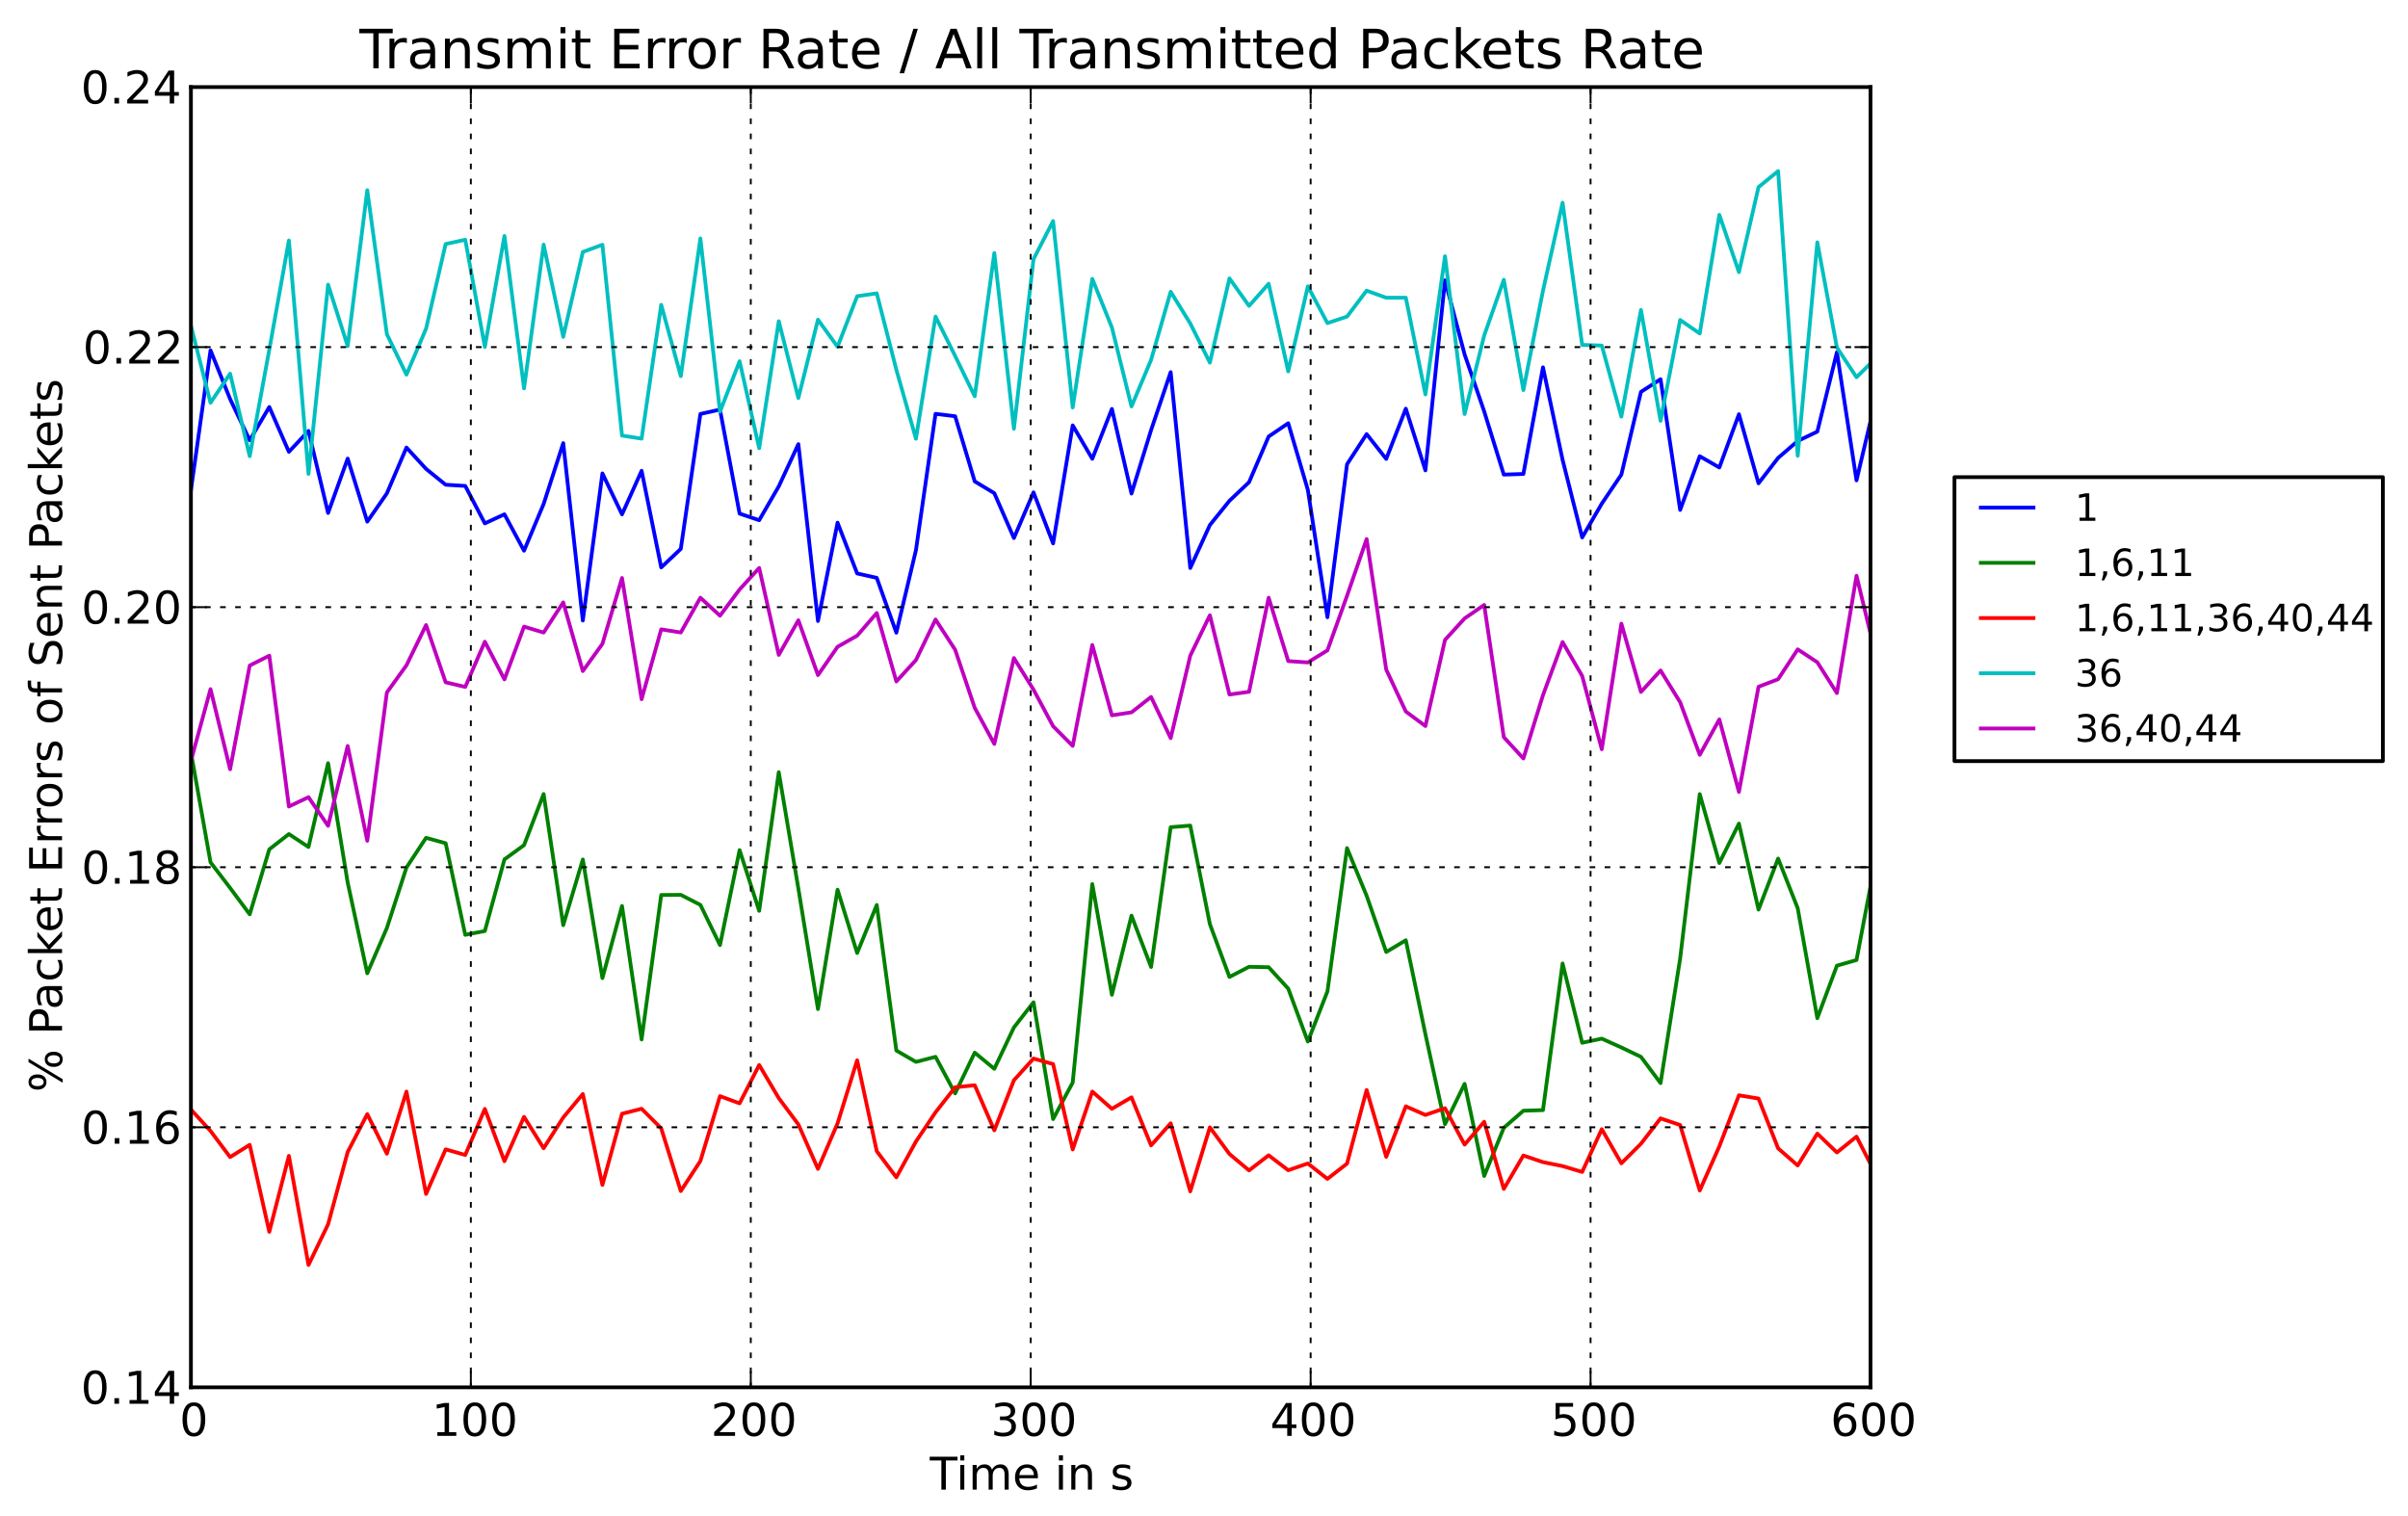 <?xml version="1.0" encoding="utf-8" standalone="no"?>
<!DOCTYPE svg PUBLIC "-//W3C//DTD SVG 1.1//EN"
  "http://www.w3.org/Graphics/SVG/1.1/DTD/svg11.dtd">
<!-- Created with matplotlib (http://matplotlib.sourceforge.net/) -->
<svg height="403pt" version="1.1" viewBox="0 0 640 403" width="640pt" xmlns="http://www.w3.org/2000/svg" xmlns:xlink="http://www.w3.org/1999/xlink">
 <defs>
  <style type="text/css">
*{stroke-linecap:square;stroke-linejoin:round;}
  </style>
 </defs>
 <g id="figure_1">
  <g id="patch_1">
   <path d="
M0 403.307
L640.519 403.307
L640.519 0
L0 0
z
" style="fill:#ffffff;"/>
  </g>
  <g id="axes_1">
   <g id="patch_2">
    <path d="
M50.743 368.742
L497.143 368.742
L497.143 23.142
L50.743 23.142
z
" style="fill:#ffffff;"/>
   </g>
   <g id="line2d_1">
    <path clip-path="url(#p02c720a66c)" d="
M50.743 130.301
L55.951 93.117
L61.159 106.065
L66.367 117.017
L71.575 108.173
L76.783 120.095
L81.991 114.538
L87.199 136.349
L92.407 121.889
L97.615 138.652
L102.823 131.136
L108.031 118.949
L113.239 124.625
L118.447 128.841
L123.655 129.16
L128.863 139.112
L134.071 136.699
L139.279 146.373
L144.487 133.953
L149.695 117.783
L154.903 164.943
L160.111 125.833
L165.319 136.719
L170.527 125.134
L175.735 150.815
L180.943 145.891
L186.151 110.027
L191.359 108.87
L196.567 136.511
L201.775 138.268
L206.983 129.267
L212.191 118.053
L217.399 165.056
L222.607 138.922
L227.815 152.418
L233.023 153.589
L238.231 168.161
L243.439 146.243
L248.647 109.997
L253.855 110.632
L259.063 127.948
L264.271 131.086
L269.479 143.01
L274.687 130.87
L279.895 144.439
L285.103 113.063
L290.311 121.945
L295.519 108.689
L300.727 131.184
L305.935 114.327
L311.143 98.911
L316.351 150.975
L321.559 139.558
L326.767 133.103
L331.975 128.165
L337.183 116.025
L342.391 112.492
L347.599 130.208
L352.807 164.062
L358.015 123.402
L363.223 115.379
L368.431 121.979
L373.639 108.622
L378.847 125.027
L384.055 74.495
L389.263 94.197
L394.471 109.365
L399.679 126.144
L404.887 125.978
L410.095 97.636
L415.303 122.217
L420.511 142.853
L425.719 133.869
L430.927 126.149
L436.135 104.161
L441.343 100.8
L446.551 135.536
L451.759 121.261
L456.967 124.26
L462.175 110.101
L467.383 128.464
L472.591 121.712
L477.799 117.216
L483.007 114.72
L488.215 93.637
L493.423 127.676
L498.631 105.66
L503.839 126.707" style="fill:none;stroke:#0000ff;"/>
   </g>
   <g id="line2d_2">
    <path clip-path="url(#p02c720a66c)" d="
M50.743 199.932
L55.951 229.201
L61.159 236.006
L66.367 243.02
L71.575 225.75
L76.783 221.693
L81.991 225.125
L87.199 202.848
L92.407 234.579
L97.615 258.693
L102.823 246.665
L108.031 230.579
L113.239 222.689
L118.447 224.123
L123.655 248.473
L128.863 247.453
L134.071 228.42
L139.279 224.637
L144.487 211.044
L149.695 245.908
L154.903 228.441
L160.111 259.981
L165.319 240.806
L170.527 276.294
L175.735 237.886
L180.943 237.845
L186.151 240.514
L191.359 251.194
L196.567 225.956
L201.775 242.1
L206.983 205.24
L212.191 236.178
L217.399 268.21
L222.607 236.471
L227.815 253.302
L233.023 240.538
L238.231 279.228
L243.439 282.244
L248.647 280.895
L253.855 290.622
L259.063 279.788
L264.271 284.084
L269.479 273.089
L274.687 266.402
L279.895 297.444
L285.103 287.739
L290.311 234.986
L295.519 264.408
L300.727 243.369
L305.935 257.023
L311.143 219.866
L316.351 219.437
L321.559 245.613
L326.767 259.669
L331.975 256.972
L337.183 257.08
L342.391 262.778
L347.599 276.831
L352.807 263.507
L358.015 225.417
L363.223 238.081
L368.431 253.033
L373.639 249.914
L378.847 274.884
L384.055 298.797
L389.263 288.076
L394.471 312.565
L399.679 299.772
L404.887 295.222
L410.095 295.062
L415.303 256.089
L420.511 277.167
L425.719 276.064
L430.927 278.411
L436.135 280.901
L441.343 287.881
L446.551 254.763
L451.759 211.069
L456.967 229.385
L462.175 218.907
L467.383 241.767
L472.591 228.204
L477.799 241.402
L483.007 270.625
L488.215 256.67
L493.423 255.174
L498.631 227.7
L503.839 244.307" style="fill:none;stroke:#008000;"/>
   </g>
   <g id="line2d_3">
    <path clip-path="url(#p02c720a66c)" d="
M50.743 294.888
L55.951 300.599
L61.159 307.55
L66.367 304.291
L71.575 327.412
L76.783 307.229
L81.991 336.215
L87.199 325.415
L92.407 306.201
L97.615 296.128
L102.823 306.646
L108.031 290.133
L113.239 317.352
L118.447 305.491
L123.655 306.982
L128.863 294.74
L134.071 308.635
L139.279 296.858
L144.487 305.196
L149.695 297.022
L154.903 290.783
L160.111 314.942
L165.319 296.026
L170.527 294.699
L175.735 299.905
L180.943 316.579
L186.151 308.583
L191.359 291.346
L196.567 293.263
L201.775 283.068
L206.983 291.88
L212.191 298.866
L217.399 310.683
L222.607 298.587
L227.815 281.807
L233.023 305.969
L238.231 312.927
L243.439 303.413
L248.647 295.647
L253.855 288.996
L259.063 288.449
L264.271 300.441
L269.479 287.126
L274.687 281.359
L279.895 282.823
L285.103 305.515
L290.311 290.132
L295.519 294.708
L300.727 291.669
L305.935 304.441
L311.143 298.564
L316.351 316.659
L321.559 299.638
L326.767 306.726
L331.975 311.089
L337.183 307.072
L342.391 311.046
L347.599 309.24
L352.807 313.335
L358.015 309.283
L363.223 289.713
L368.431 307.478
L373.639 294.057
L378.847 296.347
L384.055 294.56
L389.263 304.234
L394.471 298.158
L399.679 316.013
L404.887 307.121
L410.095 308.889
L415.303 309.941
L420.511 311.495
L425.719 300.131
L430.927 309.208
L436.135 304.003
L441.343 297.26
L446.551 299.02
L451.759 316.426
L456.967 304.694
L462.175 291.122
L467.383 291.985
L472.591 305.223
L477.799 309.777
L483.007 301.312
L488.215 306.32
L493.423 302.107
L498.631 312.269
L503.839 305.828" style="fill:none;stroke:#ff0000;"/>
   </g>
   <g id="line2d_4">
    <path clip-path="url(#p02c720a66c)" d="
M50.743 86.588
L55.951 107.046
L61.159 99.315
L66.367 121.256
L71.575 92.93
L76.783 63.911
L81.991 125.96
L87.199 75.655
L92.407 91.989
L97.615 50.551
L102.823 88.816
L108.031 99.579
L113.239 87.356
L118.447 64.856
L123.655 63.727
L128.863 92.216
L134.071 62.719
L139.279 103.219
L144.487 65.014
L149.695 89.536
L154.903 66.975
L160.111 65.048
L165.319 115.775
L170.527 116.591
L175.735 81.017
L180.943 99.97
L186.151 63.375
L191.359 109.434
L196.567 96.012
L201.775 119.134
L206.983 85.381
L212.191 105.789
L217.399 84.967
L222.607 92.169
L227.815 78.73
L233.023 77.971
L238.231 98.263
L243.439 116.616
L248.647 84.146
L253.855 94.611
L259.063 105.325
L264.271 67.245
L269.479 113.954
L274.687 68.891
L279.895 58.756
L285.103 108.307
L290.311 74.126
L295.519 87.037
L300.727 108.032
L305.935 95.657
L311.143 77.542
L316.351 85.978
L321.559 96.393
L326.767 73.991
L331.975 81.308
L337.183 75.419
L342.391 98.717
L347.599 76.109
L352.807 85.88
L358.015 84.148
L363.223 77.25
L368.431 79.135
L373.639 79.119
L378.847 104.831
L384.055 68.111
L389.263 110.054
L394.471 89.174
L399.679 74.358
L404.887 103.686
L410.095 77.249
L415.303 53.871
L420.511 91.67
L425.719 91.853
L430.927 110.744
L436.135 82.378
L441.343 111.85
L446.551 85.044
L451.759 88.639
L456.967 57.102
L462.175 72.334
L467.383 49.73
L472.591 45.477
L477.799 121.151
L483.007 64.406
L488.215 92.365
L493.423 100.272
L498.631 95.13
L503.839 92.612" style="fill:none;stroke:#00bfbf;"/>
   </g>
   <g id="line2d_5">
    <path clip-path="url(#p02c720a66c)" d="
M50.743 202.262
L55.951 183.17
L61.159 204.462
L66.367 176.897
L71.575 174.277
L76.783 214.368
L81.991 211.886
L87.199 219.503
L92.407 198.279
L97.615 223.477
L102.823 184.063
L108.031 176.831
L113.239 166.135
L118.447 181.35
L123.655 182.579
L128.863 170.561
L134.071 180.579
L139.279 166.554
L144.487 168.129
L149.695 160.116
L154.903 178.369
L160.111 171.13
L165.319 153.623
L170.527 185.845
L175.735 167.28
L180.943 168.11
L186.151 158.87
L191.359 163.649
L196.567 156.68
L201.775 150.961
L206.983 174.068
L212.191 164.867
L217.399 179.442
L222.607 171.919
L227.815 168.96
L233.023 162.933
L238.231 181.127
L243.439 175.439
L248.647 164.663
L253.855 172.688
L259.063 188.14
L264.271 197.731
L269.479 174.9
L274.687 183.296
L279.895 193.029
L285.103 198.251
L290.311 171.438
L295.519 190.129
L300.727 189.337
L305.935 185.246
L311.143 196.194
L316.351 174.271
L321.559 163.53
L326.767 184.596
L331.975 183.876
L337.183 158.866
L342.391 175.717
L347.599 176.071
L352.807 172.864
L358.015 158.359
L363.223 143.278
L368.431 177.971
L373.639 189.115
L378.847 192.981
L384.055 170.081
L389.263 164.374
L394.471 160.789
L399.679 195.932
L404.887 201.6
L410.095 184.773
L415.303 170.652
L420.511 179.668
L425.719 199.147
L430.927 165.759
L436.135 183.918
L441.343 178.208
L446.551 186.648
L451.759 200.629
L456.967 191.213
L462.175 210.489
L467.383 182.536
L472.591 180.535
L477.799 172.594
L483.007 176.025
L488.215 184.211
L493.423 153.016
L498.631 174.565
L503.839 178.229" style="fill:none;stroke:#bf00bf;"/>
   </g>
   <g id="matplotlib.axis_1">
    <g id="xtick_1">
     <g id="line2d_6">
      <path clip-path="url(#p02c720a66c)" d="
M50.743 368.742
L50.743 23.142" style="fill:none;stroke:#000000;stroke-dasharray:1,3;stroke-dashoffset:0.0;stroke-linecap:butt;stroke-width:0.5;"/>
     </g>
     <g id="line2d_7">
      <defs>
       <path d="
M0 0
L0 -4" id="m0012dd4eef" style="stroke:#000000;stroke-linecap:butt;stroke-width:0.5;"/>
      </defs>
      <g>
       <use style="stroke:#000000;stroke-linecap:butt;stroke-width:0.5;" x="50.743" xlink:href="#m0012dd4eef" y="368.742"/>
      </g>
     </g>
     <g id="line2d_8">
      <defs>
       <path d="
M0 0
L0 4" id="m476344969c" style="stroke:#000000;stroke-linecap:butt;stroke-width:0.5;"/>
      </defs>
      <g>
       <use style="stroke:#000000;stroke-linecap:butt;stroke-width:0.5;" x="50.743" xlink:href="#m476344969c" y="23.142"/>
      </g>
     </g>
     <g id="text_1">
      <!-- 0 -->
      <defs>
       <path d="
M31.781 66.406
Q24.172 66.406 20.328 58.906
Q16.5 51.422 16.5 36.375
Q16.5 21.391 20.328 13.891
Q24.172 6.391 31.781 6.391
Q39.453 6.391 43.281 13.891
Q47.125 21.391 47.125 36.375
Q47.125 51.422 43.281 58.906
Q39.453 66.406 31.781 66.406
M31.781 74.219
Q44.047 74.219 50.516 64.516
Q56.984 54.828 56.984 36.375
Q56.984 17.969 50.516 8.266
Q44.047 -1.422 31.781 -1.422
Q19.531 -1.422 13.062 8.266
Q6.594 17.969 6.594 36.375
Q6.594 54.828 13.062 64.516
Q19.531 74.219 31.781 74.219" id="DejaVuSans-30"/>
      </defs>
      <g transform="translate(47.72 381.648)scale(0.12 -0.12)">
       <use xlink:href="#DejaVuSans-30"/>
      </g>
     </g>
    </g>
    <g id="xtick_2">
     <g id="line2d_9">
      <path clip-path="url(#p02c720a66c)" d="
M125.143 368.742
L125.143 23.142" style="fill:none;stroke:#000000;stroke-dasharray:1,3;stroke-dashoffset:0.0;stroke-linecap:butt;stroke-width:0.5;"/>
     </g>
     <g id="line2d_10">
      <g>
       <use style="stroke:#000000;stroke-linecap:butt;stroke-width:0.5;" x="125.143" xlink:href="#m0012dd4eef" y="368.742"/>
      </g>
     </g>
     <g id="line2d_11">
      <g>
       <use style="stroke:#000000;stroke-linecap:butt;stroke-width:0.5;" x="125.143" xlink:href="#m476344969c" y="23.142"/>
      </g>
     </g>
     <g id="text_2">
      <!-- 100 -->
      <defs>
       <path d="
M12.406 8.297
L28.516 8.297
L28.516 63.922
L10.984 60.406
L10.984 69.391
L28.422 72.906
L38.281 72.906
L38.281 8.297
L54.391 8.297
L54.391 0
L12.406 0
z
" id="DejaVuSans-31"/>
      </defs>
      <g transform="translate(114.748 381.648)scale(0.12 -0.12)">
       <use xlink:href="#DejaVuSans-31"/>
       <use x="63.623" xlink:href="#DejaVuSans-30"/>
       <use x="127.246" xlink:href="#DejaVuSans-30"/>
      </g>
     </g>
    </g>
    <g id="xtick_3">
     <g id="line2d_12">
      <path clip-path="url(#p02c720a66c)" d="
M199.543 368.742
L199.543 23.142" style="fill:none;stroke:#000000;stroke-dasharray:1,3;stroke-dashoffset:0.0;stroke-linecap:butt;stroke-width:0.5;"/>
     </g>
     <g id="line2d_13">
      <g>
       <use style="stroke:#000000;stroke-linecap:butt;stroke-width:0.5;" x="199.543" xlink:href="#m0012dd4eef" y="368.742"/>
      </g>
     </g>
     <g id="line2d_14">
      <g>
       <use style="stroke:#000000;stroke-linecap:butt;stroke-width:0.5;" x="199.543" xlink:href="#m476344969c" y="23.142"/>
      </g>
     </g>
     <g id="text_3">
      <!-- 200 -->
      <defs>
       <path d="
M19.188 8.297
L53.609 8.297
L53.609 0
L7.328 0
L7.328 8.297
Q12.938 14.109 22.625 23.891
Q32.328 33.688 34.812 36.531
Q39.547 41.844 41.422 45.531
Q43.312 49.219 43.312 52.781
Q43.312 58.594 39.234 62.25
Q35.156 65.922 28.609 65.922
Q23.969 65.922 18.812 64.312
Q13.672 62.703 7.812 59.422
L7.812 69.391
Q13.766 71.781 18.938 73
Q24.125 74.219 28.422 74.219
Q39.75 74.219 46.484 68.547
Q53.219 62.891 53.219 53.422
Q53.219 48.922 51.531 44.891
Q49.859 40.875 45.406 35.406
Q44.188 33.984 37.641 27.219
Q31.109 20.453 19.188 8.297" id="DejaVuSans-32"/>
      </defs>
      <g transform="translate(188.929 381.648)scale(0.12 -0.12)">
       <use xlink:href="#DejaVuSans-32"/>
       <use x="63.623" xlink:href="#DejaVuSans-30"/>
       <use x="127.246" xlink:href="#DejaVuSans-30"/>
      </g>
     </g>
    </g>
    <g id="xtick_4">
     <g id="line2d_15">
      <path clip-path="url(#p02c720a66c)" d="
M273.943 368.742
L273.943 23.142" style="fill:none;stroke:#000000;stroke-dasharray:1,3;stroke-dashoffset:0.0;stroke-linecap:butt;stroke-width:0.5;"/>
     </g>
     <g id="line2d_16">
      <g>
       <use style="stroke:#000000;stroke-linecap:butt;stroke-width:0.5;" x="273.943" xlink:href="#m0012dd4eef" y="368.742"/>
      </g>
     </g>
     <g id="line2d_17">
      <g>
       <use style="stroke:#000000;stroke-linecap:butt;stroke-width:0.5;" x="273.943" xlink:href="#m476344969c" y="23.142"/>
      </g>
     </g>
     <g id="text_4">
      <!-- 300 -->
      <defs>
       <path d="
M40.578 39.312
Q47.656 37.797 51.625 33
Q55.609 28.219 55.609 21.188
Q55.609 10.406 48.188 4.484
Q40.766 -1.422 27.094 -1.422
Q22.516 -1.422 17.656 -0.516
Q12.797 0.391 7.625 2.203
L7.625 11.719
Q11.719 9.328 16.594 8.109
Q21.484 6.891 26.812 6.891
Q36.078 6.891 40.938 10.547
Q45.797 14.203 45.797 21.188
Q45.797 27.641 41.281 31.266
Q36.766 34.906 28.719 34.906
L20.219 34.906
L20.219 43.016
L29.109 43.016
Q36.375 43.016 40.234 45.922
Q44.094 48.828 44.094 54.297
Q44.094 59.906 40.109 62.906
Q36.141 65.922 28.719 65.922
Q24.656 65.922 20.016 65.031
Q15.375 64.156 9.812 62.312
L9.812 71.094
Q15.438 72.656 20.344 73.438
Q25.25 74.219 29.594 74.219
Q40.828 74.219 47.359 69.109
Q53.906 64.016 53.906 55.328
Q53.906 49.266 50.438 45.094
Q46.969 40.922 40.578 39.312" id="DejaVuSans-33"/>
      </defs>
      <g transform="translate(263.347 381.648)scale(0.12 -0.12)">
       <use xlink:href="#DejaVuSans-33"/>
       <use x="63.623" xlink:href="#DejaVuSans-30"/>
       <use x="127.246" xlink:href="#DejaVuSans-30"/>
      </g>
     </g>
    </g>
    <g id="xtick_5">
     <g id="line2d_18">
      <path clip-path="url(#p02c720a66c)" d="
M348.343 368.742
L348.343 23.142" style="fill:none;stroke:#000000;stroke-dasharray:1,3;stroke-dashoffset:0.0;stroke-linecap:butt;stroke-width:0.5;"/>
     </g>
     <g id="line2d_19">
      <g>
       <use style="stroke:#000000;stroke-linecap:butt;stroke-width:0.5;" x="348.343" xlink:href="#m0012dd4eef" y="368.742"/>
      </g>
     </g>
     <g id="line2d_20">
      <g>
       <use style="stroke:#000000;stroke-linecap:butt;stroke-width:0.5;" x="348.343" xlink:href="#m476344969c" y="23.142"/>
      </g>
     </g>
     <g id="text_5">
      <!-- 400 -->
      <defs>
       <path d="
M37.797 64.312
L12.891 25.391
L37.797 25.391
z

M35.203 72.906
L47.609 72.906
L47.609 25.391
L58.016 25.391
L58.016 17.188
L47.609 17.188
L47.609 0
L37.797 0
L37.797 17.188
L4.891 17.188
L4.891 26.703
z
" id="DejaVuSans-34"/>
      </defs>
      <g transform="translate(337.582 381.648)scale(0.12 -0.12)">
       <use xlink:href="#DejaVuSans-34"/>
       <use x="63.623" xlink:href="#DejaVuSans-30"/>
       <use x="127.246" xlink:href="#DejaVuSans-30"/>
      </g>
     </g>
    </g>
    <g id="xtick_6">
     <g id="line2d_21">
      <path clip-path="url(#p02c720a66c)" d="
M422.743 368.742
L422.743 23.142" style="fill:none;stroke:#000000;stroke-dasharray:1,3;stroke-dashoffset:0.0;stroke-linecap:butt;stroke-width:0.5;"/>
     </g>
     <g id="line2d_22">
      <g>
       <use style="stroke:#000000;stroke-linecap:butt;stroke-width:0.5;" x="422.743" xlink:href="#m0012dd4eef" y="368.742"/>
      </g>
     </g>
     <g id="line2d_23">
      <g>
       <use style="stroke:#000000;stroke-linecap:butt;stroke-width:0.5;" x="422.743" xlink:href="#m476344969c" y="23.142"/>
      </g>
     </g>
     <g id="text_6">
      <!-- 500 -->
      <defs>
       <path d="
M10.797 72.906
L49.516 72.906
L49.516 64.594
L19.828 64.594
L19.828 46.734
Q21.969 47.469 24.109 47.828
Q26.266 48.188 28.422 48.188
Q40.625 48.188 47.75 41.5
Q54.891 34.812 54.891 23.391
Q54.891 11.625 47.562 5.094
Q40.234 -1.422 26.906 -1.422
Q22.312 -1.422 17.547 -0.641
Q12.797 0.141 7.719 1.703
L7.719 11.625
Q12.109 9.234 16.797 8.062
Q21.484 6.891 26.703 6.891
Q35.156 6.891 40.078 11.328
Q45.016 15.766 45.016 23.391
Q45.016 31 40.078 35.438
Q35.156 39.891 26.703 39.891
Q22.75 39.891 18.812 39.016
Q14.891 38.141 10.797 36.281
z
" id="DejaVuSans-35"/>
      </defs>
      <g transform="translate(412.152 381.648)scale(0.12 -0.12)">
       <use xlink:href="#DejaVuSans-35"/>
       <use x="63.623" xlink:href="#DejaVuSans-30"/>
       <use x="127.246" xlink:href="#DejaVuSans-30"/>
      </g>
     </g>
    </g>
    <g id="xtick_7">
     <g id="line2d_24">
      <path clip-path="url(#p02c720a66c)" d="
M497.143 368.742
L497.143 23.142" style="fill:none;stroke:#000000;stroke-dasharray:1,3;stroke-dashoffset:0.0;stroke-linecap:butt;stroke-width:0.5;"/>
     </g>
     <g id="line2d_25">
      <g>
       <use style="stroke:#000000;stroke-linecap:butt;stroke-width:0.5;" x="497.143" xlink:href="#m0012dd4eef" y="368.742"/>
      </g>
     </g>
     <g id="line2d_26">
      <g>
       <use style="stroke:#000000;stroke-linecap:butt;stroke-width:0.5;" x="497.143" xlink:href="#m476344969c" y="23.142"/>
      </g>
     </g>
     <g id="text_7">
      <!-- 600 -->
      <defs>
       <path d="
M33.016 40.375
Q26.375 40.375 22.484 35.828
Q18.609 31.297 18.609 23.391
Q18.609 15.531 22.484 10.953
Q26.375 6.391 33.016 6.391
Q39.656 6.391 43.531 10.953
Q47.406 15.531 47.406 23.391
Q47.406 31.297 43.531 35.828
Q39.656 40.375 33.016 40.375
M52.594 71.297
L52.594 62.312
Q48.875 64.062 45.094 64.984
Q41.312 65.922 37.594 65.922
Q27.828 65.922 22.672 59.328
Q17.531 52.734 16.797 39.406
Q19.672 43.656 24.016 45.922
Q28.375 48.188 33.594 48.188
Q44.578 48.188 50.953 41.516
Q57.328 34.859 57.328 23.391
Q57.328 12.156 50.688 5.359
Q44.047 -1.422 33.016 -1.422
Q20.359 -1.422 13.672 8.266
Q6.984 17.969 6.984 36.375
Q6.984 53.656 15.188 63.938
Q23.391 74.219 37.203 74.219
Q40.922 74.219 44.703 73.484
Q48.484 72.75 52.594 71.297" id="DejaVuSans-36"/>
      </defs>
      <g transform="translate(486.508 381.648)scale(0.12 -0.12)">
       <use xlink:href="#DejaVuSans-36"/>
       <use x="63.623" xlink:href="#DejaVuSans-30"/>
       <use x="127.246" xlink:href="#DejaVuSans-30"/>
      </g>
     </g>
    </g>
    <g id="text_8">
     <!-- Time in s -->
     <defs>
      <path d="
M52 44.188
Q55.375 50.25 60.062 53.125
Q64.75 56 71.094 56
Q79.641 56 84.281 50.016
Q88.922 44.047 88.922 33.016
L88.922 0
L79.891 0
L79.891 32.719
Q79.891 40.578 77.094 44.375
Q74.312 48.188 68.609 48.188
Q61.625 48.188 57.562 43.547
Q53.516 38.922 53.516 30.906
L53.516 0
L44.484 0
L44.484 32.719
Q44.484 40.625 41.703 44.406
Q38.922 48.188 33.109 48.188
Q26.219 48.188 22.156 43.531
Q18.109 38.875 18.109 30.906
L18.109 0
L9.078 0
L9.078 54.688
L18.109 54.688
L18.109 46.188
Q21.188 51.219 25.484 53.609
Q29.781 56 35.688 56
Q41.656 56 45.828 52.969
Q50 49.953 52 44.188" id="DejaVuSans-6d"/>
      <path d="
M54.891 33.016
L54.891 0
L45.906 0
L45.906 32.719
Q45.906 40.484 42.875 44.328
Q39.844 48.188 33.797 48.188
Q26.516 48.188 22.312 43.547
Q18.109 38.922 18.109 30.906
L18.109 0
L9.078 0
L9.078 54.688
L18.109 54.688
L18.109 46.188
Q21.344 51.125 25.703 53.562
Q30.078 56 35.797 56
Q45.219 56 50.047 50.172
Q54.891 44.344 54.891 33.016" id="DejaVuSans-6e"/>
      <path id="DejaVuSans-20"/>
      <path d="
M9.422 54.688
L18.406 54.688
L18.406 0
L9.422 0
z

M9.422 75.984
L18.406 75.984
L18.406 64.594
L9.422 64.594
z
" id="DejaVuSans-69"/>
      <path d="
M56.203 29.594
L56.203 25.203
L14.891 25.203
Q15.484 15.922 20.484 11.062
Q25.484 6.203 34.422 6.203
Q39.594 6.203 44.453 7.469
Q49.312 8.734 54.109 11.281
L54.109 2.781
Q49.266 0.734 44.188 -0.344
Q39.109 -1.422 33.891 -1.422
Q20.797 -1.422 13.156 6.188
Q5.516 13.812 5.516 26.812
Q5.516 40.234 12.766 48.109
Q20.016 56 32.328 56
Q43.359 56 49.781 48.891
Q56.203 41.797 56.203 29.594
M47.219 32.234
Q47.125 39.594 43.094 43.984
Q39.062 48.391 32.422 48.391
Q24.906 48.391 20.391 44.141
Q15.875 39.891 15.188 32.172
z
" id="DejaVuSans-65"/>
      <path d="
M44.281 53.078
L44.281 44.578
Q40.484 46.531 36.375 47.5
Q32.281 48.484 27.875 48.484
Q21.188 48.484 17.844 46.438
Q14.5 44.391 14.5 40.281
Q14.5 37.156 16.891 35.375
Q19.281 33.594 26.516 31.984
L29.594 31.297
Q39.156 29.25 43.188 25.516
Q47.219 21.781 47.219 15.094
Q47.219 7.469 41.188 3.016
Q35.156 -1.422 24.609 -1.422
Q20.219 -1.422 15.453 -0.562
Q10.688 0.297 5.422 2
L5.422 11.281
Q10.406 8.688 15.234 7.391
Q20.062 6.109 24.812 6.109
Q31.156 6.109 34.562 8.281
Q37.984 10.453 37.984 14.406
Q37.984 18.062 35.516 20.016
Q33.062 21.969 24.703 23.781
L21.578 24.516
Q13.234 26.266 9.516 29.906
Q5.812 33.547 5.812 39.891
Q5.812 47.609 11.281 51.797
Q16.75 56 26.812 56
Q31.781 56 36.172 55.266
Q40.578 54.547 44.281 53.078" id="DejaVuSans-73"/>
      <path d="
M-0.297 72.906
L61.375 72.906
L61.375 64.594
L35.5 64.594
L35.5 0
L25.594 0
L25.594 64.594
L-0.297 64.594
z
" id="DejaVuSans-54"/>
     </defs>
     <g transform="translate(247.129 395.937)scale(0.12 -0.12)">
      <use xlink:href="#DejaVuSans-54"/>
      <use x="57.959" xlink:href="#DejaVuSans-69"/>
      <use x="85.742" xlink:href="#DejaVuSans-6d"/>
      <use x="183.154" xlink:href="#DejaVuSans-65"/>
      <use x="244.678" xlink:href="#DejaVuSans-20"/>
      <use x="276.465" xlink:href="#DejaVuSans-69"/>
      <use x="304.248" xlink:href="#DejaVuSans-6e"/>
      <use x="367.627" xlink:href="#DejaVuSans-20"/>
      <use x="399.414" xlink:href="#DejaVuSans-73"/>
     </g>
    </g>
   </g>
   <g id="matplotlib.axis_2">
    <g id="ytick_1">
     <g id="line2d_27">
      <path clip-path="url(#p02c720a66c)" d="
M50.743 368.742
L497.143 368.742" style="fill:none;stroke:#000000;stroke-dasharray:1,3;stroke-dashoffset:0.0;stroke-linecap:butt;stroke-width:0.5;"/>
     </g>
     <g id="line2d_28">
      <defs>
       <path d="
M0 0
L4 0" id="me8a85f7bf6" style="stroke:#000000;stroke-linecap:butt;stroke-width:0.5;"/>
      </defs>
      <g>
       <use style="stroke:#000000;stroke-linecap:butt;stroke-width:0.5;" x="50.743" xlink:href="#me8a85f7bf6" y="368.742"/>
      </g>
     </g>
     <g id="line2d_29">
      <defs>
       <path d="
M0 0
L-4 0" id="m1a32005dea" style="stroke:#000000;stroke-linecap:butt;stroke-width:0.5;"/>
      </defs>
      <g>
       <use style="stroke:#000000;stroke-linecap:butt;stroke-width:0.5;" x="497.143" xlink:href="#m1a32005dea" y="368.742"/>
      </g>
     </g>
     <g id="text_9">
      <!-- 0.14 -->
      <defs>
       <path d="
M10.688 12.406
L21 12.406
L21 0
L10.688 0
z
" id="DejaVuSans-2e"/>
      </defs>
      <g transform="translate(21.489 373.11)scale(0.12 -0.12)">
       <use xlink:href="#DejaVuSans-30"/>
       <use x="63.623" xlink:href="#DejaVuSans-2e"/>
       <use x="95.41" xlink:href="#DejaVuSans-31"/>
       <use x="159.033" xlink:href="#DejaVuSans-34"/>
      </g>
     </g>
    </g>
    <g id="ytick_2">
     <g id="line2d_30">
      <path clip-path="url(#p02c720a66c)" d="
M50.743 299.622
L497.143 299.622" style="fill:none;stroke:#000000;stroke-dasharray:1,3;stroke-dashoffset:0.0;stroke-linecap:butt;stroke-width:0.5;"/>
     </g>
     <g id="line2d_31">
      <g>
       <use style="stroke:#000000;stroke-linecap:butt;stroke-width:0.5;" x="50.743" xlink:href="#me8a85f7bf6" y="299.622"/>
      </g>
     </g>
     <g id="line2d_32">
      <g>
       <use style="stroke:#000000;stroke-linecap:butt;stroke-width:0.5;" x="497.143" xlink:href="#m1a32005dea" y="299.622"/>
      </g>
     </g>
     <g id="text_10">
      <!-- 0.16 -->
      <g transform="translate(21.571 303.99)scale(0.12 -0.12)">
       <use xlink:href="#DejaVuSans-30"/>
       <use x="63.623" xlink:href="#DejaVuSans-2e"/>
       <use x="95.41" xlink:href="#DejaVuSans-31"/>
       <use x="159.033" xlink:href="#DejaVuSans-36"/>
      </g>
     </g>
    </g>
    <g id="ytick_3">
     <g id="line2d_33">
      <path clip-path="url(#p02c720a66c)" d="
M50.743 230.502
L497.143 230.502" style="fill:none;stroke:#000000;stroke-dasharray:1,3;stroke-dashoffset:0.0;stroke-linecap:butt;stroke-width:0.5;"/>
     </g>
     <g id="line2d_34">
      <g>
       <use style="stroke:#000000;stroke-linecap:butt;stroke-width:0.5;" x="50.743" xlink:href="#me8a85f7bf6" y="230.502"/>
      </g>
     </g>
     <g id="line2d_35">
      <g>
       <use style="stroke:#000000;stroke-linecap:butt;stroke-width:0.5;" x="497.143" xlink:href="#m1a32005dea" y="230.502"/>
      </g>
     </g>
     <g id="text_11">
      <!-- 0.18 -->
      <defs>
       <path d="
M31.781 34.625
Q24.75 34.625 20.719 30.859
Q16.703 27.094 16.703 20.516
Q16.703 13.922 20.719 10.156
Q24.75 6.391 31.781 6.391
Q38.812 6.391 42.859 10.172
Q46.922 13.969 46.922 20.516
Q46.922 27.094 42.891 30.859
Q38.875 34.625 31.781 34.625
M21.922 38.812
Q15.578 40.375 12.031 44.719
Q8.5 49.078 8.5 55.328
Q8.5 64.062 14.719 69.141
Q20.953 74.219 31.781 74.219
Q42.672 74.219 48.875 69.141
Q55.078 64.062 55.078 55.328
Q55.078 49.078 51.531 44.719
Q48 40.375 41.703 38.812
Q48.828 37.156 52.797 32.312
Q56.781 27.484 56.781 20.516
Q56.781 9.906 50.312 4.234
Q43.844 -1.422 31.781 -1.422
Q19.734 -1.422 13.25 4.234
Q6.781 9.906 6.781 20.516
Q6.781 27.484 10.781 32.312
Q14.797 37.156 21.922 38.812
M18.312 54.391
Q18.312 48.734 21.844 45.562
Q25.391 42.391 31.781 42.391
Q38.141 42.391 41.719 45.562
Q45.312 48.734 45.312 54.391
Q45.312 60.062 41.719 63.234
Q38.141 66.406 31.781 66.406
Q25.391 66.406 21.844 63.234
Q18.312 60.062 18.312 54.391" id="DejaVuSans-38"/>
      </defs>
      <g transform="translate(21.637 234.87)scale(0.12 -0.12)">
       <use xlink:href="#DejaVuSans-30"/>
       <use x="63.623" xlink:href="#DejaVuSans-2e"/>
       <use x="95.41" xlink:href="#DejaVuSans-31"/>
       <use x="159.033" xlink:href="#DejaVuSans-38"/>
      </g>
     </g>
    </g>
    <g id="ytick_4">
     <g id="line2d_36">
      <path clip-path="url(#p02c720a66c)" d="
M50.743 161.382
L497.143 161.382" style="fill:none;stroke:#000000;stroke-dasharray:1,3;stroke-dashoffset:0.0;stroke-linecap:butt;stroke-width:0.5;"/>
     </g>
     <g id="line2d_37">
      <g>
       <use style="stroke:#000000;stroke-linecap:butt;stroke-width:0.5;" x="50.743" xlink:href="#me8a85f7bf6" y="161.382"/>
      </g>
     </g>
     <g id="line2d_38">
      <g>
       <use style="stroke:#000000;stroke-linecap:butt;stroke-width:0.5;" x="497.143" xlink:href="#m1a32005dea" y="161.382"/>
      </g>
     </g>
     <g id="text_12">
      <!-- 0.20 -->
      <g transform="translate(21.613 165.75)scale(0.12 -0.12)">
       <use xlink:href="#DejaVuSans-30"/>
       <use x="63.623" xlink:href="#DejaVuSans-2e"/>
       <use x="95.41" xlink:href="#DejaVuSans-32"/>
       <use x="159.033" xlink:href="#DejaVuSans-30"/>
      </g>
     </g>
    </g>
    <g id="ytick_5">
     <g id="line2d_39">
      <path clip-path="url(#p02c720a66c)" d="
M50.743 92.262
L497.143 92.262" style="fill:none;stroke:#000000;stroke-dasharray:1,3;stroke-dashoffset:0.0;stroke-linecap:butt;stroke-width:0.5;"/>
     </g>
     <g id="line2d_40">
      <g>
       <use style="stroke:#000000;stroke-linecap:butt;stroke-width:0.5;" x="50.743" xlink:href="#me8a85f7bf6" y="92.262"/>
      </g>
     </g>
     <g id="line2d_41">
      <g>
       <use style="stroke:#000000;stroke-linecap:butt;stroke-width:0.5;" x="497.143" xlink:href="#m1a32005dea" y="92.262"/>
      </g>
     </g>
     <g id="text_13">
      <!-- 0.22 -->
      <g transform="translate(22.017 96.63)scale(0.12 -0.12)">
       <use xlink:href="#DejaVuSans-30"/>
       <use x="63.623" xlink:href="#DejaVuSans-2e"/>
       <use x="95.41" xlink:href="#DejaVuSans-32"/>
       <use x="159.033" xlink:href="#DejaVuSans-32"/>
      </g>
     </g>
    </g>
    <g id="ytick_6">
     <g id="line2d_42">
      <path clip-path="url(#p02c720a66c)" d="
M50.743 23.142
L497.143 23.142" style="fill:none;stroke:#000000;stroke-dasharray:1,3;stroke-dashoffset:0.0;stroke-linecap:butt;stroke-width:0.5;"/>
     </g>
     <g id="line2d_43">
      <g>
       <use style="stroke:#000000;stroke-linecap:butt;stroke-width:0.5;" x="50.743" xlink:href="#me8a85f7bf6" y="23.142"/>
      </g>
     </g>
     <g id="line2d_44">
      <g>
       <use style="stroke:#000000;stroke-linecap:butt;stroke-width:0.5;" x="497.143" xlink:href="#m1a32005dea" y="23.142"/>
      </g>
     </g>
     <g id="text_14">
      <!-- 0.24 -->
      <g transform="translate(21.489 27.51)scale(0.12 -0.12)">
       <use xlink:href="#DejaVuSans-30"/>
       <use x="63.623" xlink:href="#DejaVuSans-2e"/>
       <use x="95.41" xlink:href="#DejaVuSans-32"/>
       <use x="159.033" xlink:href="#DejaVuSans-34"/>
      </g>
     </g>
    </g>
    <g id="text_15">
     <!-- % Packet Errors of Sent Packets -->
     <defs>
      <path d="
M30.609 48.391
Q23.391 48.391 19.188 42.75
Q14.984 37.109 14.984 27.297
Q14.984 17.484 19.156 11.844
Q23.344 6.203 30.609 6.203
Q37.797 6.203 41.984 11.859
Q46.188 17.531 46.188 27.297
Q46.188 37.016 41.984 42.703
Q37.797 48.391 30.609 48.391
M30.609 56
Q42.328 56 49.016 48.375
Q55.719 40.766 55.719 27.297
Q55.719 13.875 49.016 6.219
Q42.328 -1.422 30.609 -1.422
Q18.844 -1.422 12.172 6.219
Q5.516 13.875 5.516 27.297
Q5.516 40.766 12.172 48.375
Q18.844 56 30.609 56" id="DejaVuSans-6f"/>
      <path d="
M41.109 46.297
Q39.594 47.172 37.812 47.578
Q36.031 48 33.891 48
Q26.266 48 22.188 43.047
Q18.109 38.094 18.109 28.812
L18.109 0
L9.078 0
L9.078 54.688
L18.109 54.688
L18.109 46.188
Q20.953 51.172 25.484 53.578
Q30.031 56 36.531 56
Q37.453 56 38.578 55.875
Q39.703 55.766 41.062 55.516
z
" id="DejaVuSans-72"/>
      <path d="
M9.078 75.984
L18.109 75.984
L18.109 31.109
L44.922 54.688
L56.391 54.688
L27.391 29.109
L57.625 0
L45.906 0
L18.109 26.703
L18.109 0
L9.078 0
z
" id="DejaVuSans-6b"/>
      <path d="
M53.516 70.516
L53.516 60.891
Q47.906 63.578 42.922 64.891
Q37.938 66.219 33.297 66.219
Q25.25 66.219 20.875 63.094
Q16.5 59.969 16.5 54.203
Q16.5 49.359 19.406 46.891
Q22.312 44.438 30.422 42.922
L36.375 41.703
Q47.406 39.594 52.656 34.297
Q57.906 29 57.906 20.125
Q57.906 9.516 50.797 4.047
Q43.703 -1.422 29.984 -1.422
Q24.812 -1.422 18.969 -0.25
Q13.141 0.922 6.891 3.219
L6.891 13.375
Q12.891 10.016 18.656 8.297
Q24.422 6.594 29.984 6.594
Q38.422 6.594 43.016 9.906
Q47.609 13.234 47.609 19.391
Q47.609 24.75 44.312 27.781
Q41.016 30.812 33.5 32.328
L27.484 33.5
Q16.453 35.688 11.516 40.375
Q6.594 45.062 6.594 53.422
Q6.594 63.094 13.406 68.656
Q20.219 74.219 32.172 74.219
Q37.312 74.219 42.625 73.281
Q47.953 72.359 53.516 70.516" id="DejaVuSans-53"/>
      <path d="
M9.812 72.906
L55.906 72.906
L55.906 64.594
L19.672 64.594
L19.672 43.016
L54.391 43.016
L54.391 34.719
L19.672 34.719
L19.672 8.297
L56.781 8.297
L56.781 0
L9.812 0
z
" id="DejaVuSans-45"/>
      <path d="
M72.703 32.078
Q68.453 32.078 66.031 28.469
Q63.625 24.859 63.625 18.406
Q63.625 12.062 66.031 8.422
Q68.453 4.781 72.703 4.781
Q76.859 4.781 79.266 8.422
Q81.688 12.062 81.688 18.406
Q81.688 24.812 79.266 28.438
Q76.859 32.078 72.703 32.078
M72.703 38.281
Q80.422 38.281 84.953 32.906
Q89.5 27.547 89.5 18.406
Q89.5 9.281 84.938 3.922
Q80.375 -1.422 72.703 -1.422
Q64.891 -1.422 60.344 3.922
Q55.812 9.281 55.812 18.406
Q55.812 27.594 60.375 32.938
Q64.938 38.281 72.703 38.281
M22.312 68.016
Q18.109 68.016 15.688 64.375
Q13.281 60.75 13.281 54.391
Q13.281 47.953 15.672 44.328
Q18.062 40.719 22.312 40.719
Q26.562 40.719 28.969 44.328
Q31.391 47.953 31.391 54.391
Q31.391 60.688 28.953 64.344
Q26.516 68.016 22.312 68.016
M66.406 74.219
L74.219 74.219
L28.609 -1.422
L20.797 -1.422
z

M22.312 74.219
Q30.031 74.219 34.609 68.875
Q39.203 63.531 39.203 54.391
Q39.203 45.172 34.641 39.844
Q30.078 34.516 22.312 34.516
Q14.547 34.516 10.031 39.859
Q5.516 45.219 5.516 54.391
Q5.516 63.484 10.047 68.844
Q14.594 74.219 22.312 74.219" id="DejaVuSans-25"/>
      <path d="
M37.109 75.984
L37.109 68.5
L28.516 68.5
Q23.688 68.5 21.797 66.547
Q19.922 64.594 19.922 59.516
L19.922 54.688
L34.719 54.688
L34.719 47.703
L19.922 47.703
L19.922 0
L10.891 0
L10.891 47.703
L2.297 47.703
L2.297 54.688
L10.891 54.688
L10.891 58.5
Q10.891 67.625 15.141 71.797
Q19.391 75.984 28.609 75.984
z
" id="DejaVuSans-66"/>
      <path d="
M18.312 70.219
L18.312 54.688
L36.812 54.688
L36.812 47.703
L18.312 47.703
L18.312 18.016
Q18.312 11.328 20.141 9.422
Q21.969 7.516 27.594 7.516
L36.812 7.516
L36.812 0
L27.594 0
Q17.188 0 13.234 3.875
Q9.281 7.766 9.281 18.016
L9.281 47.703
L2.688 47.703
L2.688 54.688
L9.281 54.688
L9.281 70.219
z
" id="DejaVuSans-74"/>
      <path d="
M19.672 64.797
L19.672 37.406
L32.078 37.406
Q38.969 37.406 42.719 40.969
Q46.484 44.531 46.484 51.125
Q46.484 57.672 42.719 61.234
Q38.969 64.797 32.078 64.797
z

M9.812 72.906
L32.078 72.906
Q44.344 72.906 50.609 67.359
Q56.891 61.812 56.891 51.125
Q56.891 40.328 50.609 34.812
Q44.344 29.297 32.078 29.297
L19.672 29.297
L19.672 0
L9.812 0
z
" id="DejaVuSans-50"/>
      <path d="
M48.781 52.594
L48.781 44.188
Q44.969 46.297 41.141 47.344
Q37.312 48.391 33.406 48.391
Q24.656 48.391 19.812 42.844
Q14.984 37.312 14.984 27.297
Q14.984 17.281 19.812 11.734
Q24.656 6.203 33.406 6.203
Q37.312 6.203 41.141 7.25
Q44.969 8.297 48.781 10.406
L48.781 2.094
Q45.016 0.344 40.984 -0.531
Q36.969 -1.422 32.422 -1.422
Q20.062 -1.422 12.781 6.344
Q5.516 14.109 5.516 27.297
Q5.516 40.672 12.859 48.328
Q20.219 56 33.016 56
Q37.156 56 41.109 55.141
Q45.062 54.297 48.781 52.594" id="DejaVuSans-63"/>
      <path d="
M34.281 27.484
Q23.391 27.484 19.188 25
Q14.984 22.516 14.984 16.5
Q14.984 11.719 18.141 8.906
Q21.297 6.109 26.703 6.109
Q34.188 6.109 38.703 11.406
Q43.219 16.703 43.219 25.484
L43.219 27.484
z

M52.203 31.203
L52.203 0
L43.219 0
L43.219 8.297
Q40.141 3.328 35.547 0.953
Q30.953 -1.422 24.312 -1.422
Q15.922 -1.422 10.953 3.297
Q6 8.016 6 15.922
Q6 25.141 12.172 29.828
Q18.359 34.516 30.609 34.516
L43.219 34.516
L43.219 35.406
Q43.219 41.609 39.141 45
Q35.062 48.391 27.688 48.391
Q23 48.391 18.547 47.266
Q14.109 46.141 10.016 43.891
L10.016 52.203
Q14.938 54.109 19.578 55.047
Q24.219 56 28.609 56
Q40.484 56 46.344 49.844
Q52.203 43.703 52.203 31.203" id="DejaVuSans-61"/>
     </defs>
     <g transform="translate(16.489 290.276)rotate(-90.0)scale(0.12 -0.12)">
      <use xlink:href="#DejaVuSans-25"/>
      <use x="95.02" xlink:href="#DejaVuSans-20"/>
      <use x="126.807" xlink:href="#DejaVuSans-50"/>
      <use x="182.609" xlink:href="#DejaVuSans-61"/>
      <use x="243.889" xlink:href="#DejaVuSans-63"/>
      <use x="298.869" xlink:href="#DejaVuSans-6b"/>
      <use x="353.154" xlink:href="#DejaVuSans-65"/>
      <use x="414.678" xlink:href="#DejaVuSans-74"/>
      <use x="453.887" xlink:href="#DejaVuSans-20"/>
      <use x="485.674" xlink:href="#DejaVuSans-45"/>
      <use x="548.857" xlink:href="#DejaVuSans-72"/>
      <use x="588.221" xlink:href="#DejaVuSans-72"/>
      <use x="627.084" xlink:href="#DejaVuSans-6f"/>
      <use x="688.266" xlink:href="#DejaVuSans-72"/>
      <use x="729.379" xlink:href="#DejaVuSans-73"/>
      <use x="781.479" xlink:href="#DejaVuSans-20"/>
      <use x="813.266" xlink:href="#DejaVuSans-6f"/>
      <use x="874.447" xlink:href="#DejaVuSans-66"/>
      <use x="909.652" xlink:href="#DejaVuSans-20"/>
      <use x="941.439" xlink:href="#DejaVuSans-53"/>
      <use x="1004.916" xlink:href="#DejaVuSans-65"/>
      <use x="1066.439" xlink:href="#DejaVuSans-6e"/>
      <use x="1129.818" xlink:href="#DejaVuSans-74"/>
      <use x="1169.027" xlink:href="#DejaVuSans-20"/>
      <use x="1200.814" xlink:href="#DejaVuSans-50"/>
      <use x="1256.617" xlink:href="#DejaVuSans-61"/>
      <use x="1317.896" xlink:href="#DejaVuSans-63"/>
      <use x="1372.877" xlink:href="#DejaVuSans-6b"/>
      <use x="1427.162" xlink:href="#DejaVuSans-65"/>
      <use x="1488.686" xlink:href="#DejaVuSans-74"/>
      <use x="1527.895" xlink:href="#DejaVuSans-73"/>
     </g>
    </g>
   </g>
   <g id="patch_3">
    <path d="
M50.743 23.142
L497.143 23.142" style="fill:none;stroke:#000000;"/>
   </g>
   <g id="patch_4">
    <path d="
M497.143 368.742
L497.143 23.142" style="fill:none;stroke:#000000;"/>
   </g>
   <g id="patch_5">
    <path d="
M50.743 368.742
L497.143 368.742" style="fill:none;stroke:#000000;"/>
   </g>
   <g id="patch_6">
    <path d="
M50.743 368.742
L50.743 23.142" style="fill:none;stroke:#000000;"/>
   </g>
   <g id="text_16">
    <!-- Transmit Error Rate / All Transmitted Packets Rate -->
    <defs>
     <path d="
M44.391 34.188
Q47.562 33.109 50.562 29.594
Q53.562 26.078 56.594 19.922
L66.609 0
L56 0
L46.688 18.703
Q43.062 26.031 39.672 28.422
Q36.281 30.812 30.422 30.812
L19.672 30.812
L19.672 0
L9.812 0
L9.812 72.906
L32.078 72.906
Q44.578 72.906 50.734 67.672
Q56.891 62.453 56.891 51.906
Q56.891 45.016 53.688 40.469
Q50.484 35.938 44.391 34.188
M19.672 64.797
L19.672 38.922
L32.078 38.922
Q39.203 38.922 42.844 42.219
Q46.484 45.516 46.484 51.906
Q46.484 58.297 42.844 61.547
Q39.203 64.797 32.078 64.797
z
" id="DejaVuSans-52"/>
     <path d="
M45.406 46.391
L45.406 75.984
L54.391 75.984
L54.391 0
L45.406 0
L45.406 8.203
Q42.578 3.328 38.25 0.953
Q33.938 -1.422 27.875 -1.422
Q17.969 -1.422 11.734 6.484
Q5.516 14.406 5.516 27.297
Q5.516 40.188 11.734 48.094
Q17.969 56 27.875 56
Q33.938 56 38.25 53.625
Q42.578 51.266 45.406 46.391
M14.797 27.297
Q14.797 17.391 18.875 11.75
Q22.953 6.109 30.078 6.109
Q37.203 6.109 41.297 11.75
Q45.406 17.391 45.406 27.297
Q45.406 37.203 41.297 42.844
Q37.203 48.484 30.078 48.484
Q22.953 48.484 18.875 42.844
Q14.797 37.203 14.797 27.297" id="DejaVuSans-64"/>
     <path d="
M25.391 72.906
L33.688 72.906
L8.297 -9.281
L0 -9.281
z
" id="DejaVuSans-2f"/>
     <path d="
M34.188 63.188
L20.797 26.906
L47.609 26.906
z

M28.609 72.906
L39.797 72.906
L67.578 0
L57.328 0
L50.688 18.703
L17.828 18.703
L11.188 0
L0.781 0
z
" id="DejaVuSans-41"/>
     <path d="
M9.422 75.984
L18.406 75.984
L18.406 0
L9.422 0
z
" id="DejaVuSans-6c"/>
    </defs>
    <g transform="translate(95.538 18.142)scale(0.144 -0.144)">
     <use xlink:href="#DejaVuSans-54"/>
     <use x="46.334" xlink:href="#DejaVuSans-72"/>
     <use x="87.447" xlink:href="#DejaVuSans-61"/>
     <use x="148.727" xlink:href="#DejaVuSans-6e"/>
     <use x="212.105" xlink:href="#DejaVuSans-73"/>
     <use x="264.205" xlink:href="#DejaVuSans-6d"/>
     <use x="361.617" xlink:href="#DejaVuSans-69"/>
     <use x="389.4" xlink:href="#DejaVuSans-74"/>
     <use x="428.609" xlink:href="#DejaVuSans-20"/>
     <use x="460.396" xlink:href="#DejaVuSans-45"/>
     <use x="523.58" xlink:href="#DejaVuSans-72"/>
     <use x="562.943" xlink:href="#DejaVuSans-72"/>
     <use x="601.807" xlink:href="#DejaVuSans-6f"/>
     <use x="662.988" xlink:href="#DejaVuSans-72"/>
     <use x="704.102" xlink:href="#DejaVuSans-20"/>
     <use x="735.889" xlink:href="#DejaVuSans-52"/>
     <use x="803.121" xlink:href="#DejaVuSans-61"/>
     <use x="864.4" xlink:href="#DejaVuSans-74"/>
     <use x="903.609" xlink:href="#DejaVuSans-65"/>
     <use x="965.133" xlink:href="#DejaVuSans-20"/>
     <use x="996.92" xlink:href="#DejaVuSans-2f"/>
     <use x="1030.611" xlink:href="#DejaVuSans-20"/>
     <use x="1062.398" xlink:href="#DejaVuSans-41"/>
     <use x="1130.807" xlink:href="#DejaVuSans-6c"/>
     <use x="1158.59" xlink:href="#DejaVuSans-6c"/>
     <use x="1186.373" xlink:href="#DejaVuSans-20"/>
     <use x="1218.16" xlink:href="#DejaVuSans-54"/>
     <use x="1264.494" xlink:href="#DejaVuSans-72"/>
     <use x="1305.607" xlink:href="#DejaVuSans-61"/>
     <use x="1366.887" xlink:href="#DejaVuSans-6e"/>
     <use x="1430.266" xlink:href="#DejaVuSans-73"/>
     <use x="1482.365" xlink:href="#DejaVuSans-6d"/>
     <use x="1579.777" xlink:href="#DejaVuSans-69"/>
     <use x="1607.561" xlink:href="#DejaVuSans-74"/>
     <use x="1646.77" xlink:href="#DejaVuSans-74"/>
     <use x="1685.979" xlink:href="#DejaVuSans-65"/>
     <use x="1747.502" xlink:href="#DejaVuSans-64"/>
     <use x="1810.979" xlink:href="#DejaVuSans-20"/>
     <use x="1842.766" xlink:href="#DejaVuSans-50"/>
     <use x="1898.568" xlink:href="#DejaVuSans-61"/>
     <use x="1959.848" xlink:href="#DejaVuSans-63"/>
     <use x="2014.828" xlink:href="#DejaVuSans-6b"/>
     <use x="2069.113" xlink:href="#DejaVuSans-65"/>
     <use x="2130.637" xlink:href="#DejaVuSans-74"/>
     <use x="2169.846" xlink:href="#DejaVuSans-73"/>
     <use x="2221.945" xlink:href="#DejaVuSans-20"/>
     <use x="2253.732" xlink:href="#DejaVuSans-52"/>
     <use x="2320.965" xlink:href="#DejaVuSans-61"/>
     <use x="2382.244" xlink:href="#DejaVuSans-74"/>
     <use x="2421.453" xlink:href="#DejaVuSans-65"/>
    </g>
   </g>
   <g id="legend_1">
    <g id="patch_7">
     <path d="
M519.463 202.295
L633.319 202.295
L633.319 126.822
L519.463 126.822
L519.463 202.295
z
" style="fill:#ffffff;stroke:#000000;"/>
    </g>
    <g id="line2d_45">
     <path d="
M526.463 134.92
L540.463 134.92" style="fill:none;stroke:#0000ff;"/>
    </g>
    <g id="line2d_46"/>
    <g id="text_17">
     <!-- 1 -->
     <g transform="translate(551.463 138.42)scale(0.1 -0.1)">
      <use xlink:href="#DejaVuSans-31"/>
     </g>
    </g>
    <g id="line2d_47">
     <path d="
M526.463 149.598
L540.463 149.598" style="fill:none;stroke:#008000;"/>
    </g>
    <g id="line2d_48"/>
    <g id="text_18">
     <!-- 1,6,11 -->
     <defs>
      <path d="
M11.719 12.406
L22.016 12.406
L22.016 4
L14.016 -11.625
L7.719 -11.625
L11.719 4
z
" id="DejaVuSans-2c"/>
     </defs>
     <g transform="translate(551.463 153.098)scale(0.1 -0.1)">
      <use xlink:href="#DejaVuSans-31"/>
      <use x="63.623" xlink:href="#DejaVuSans-2c"/>
      <use x="95.41" xlink:href="#DejaVuSans-36"/>
      <use x="159.033" xlink:href="#DejaVuSans-2c"/>
      <use x="190.82" xlink:href="#DejaVuSans-31"/>
      <use x="254.443" xlink:href="#DejaVuSans-31"/>
     </g>
    </g>
    <g id="line2d_49">
     <path d="
M526.463 164.276
L540.463 164.276" style="fill:none;stroke:#ff0000;"/>
    </g>
    <g id="line2d_50"/>
    <g id="text_19">
     <!-- 1,6,11,36,40,44 -->
     <g transform="translate(551.463 167.776)scale(0.1 -0.1)">
      <use xlink:href="#DejaVuSans-31"/>
      <use x="63.623" xlink:href="#DejaVuSans-2c"/>
      <use x="95.41" xlink:href="#DejaVuSans-36"/>
      <use x="159.033" xlink:href="#DejaVuSans-2c"/>
      <use x="190.82" xlink:href="#DejaVuSans-31"/>
      <use x="254.443" xlink:href="#DejaVuSans-31"/>
      <use x="318.066" xlink:href="#DejaVuSans-2c"/>
      <use x="349.854" xlink:href="#DejaVuSans-33"/>
      <use x="413.477" xlink:href="#DejaVuSans-36"/>
      <use x="477.1" xlink:href="#DejaVuSans-2c"/>
      <use x="508.887" xlink:href="#DejaVuSans-34"/>
      <use x="572.51" xlink:href="#DejaVuSans-30"/>
      <use x="636.133" xlink:href="#DejaVuSans-2c"/>
      <use x="667.92" xlink:href="#DejaVuSans-34"/>
      <use x="731.543" xlink:href="#DejaVuSans-34"/>
     </g>
    </g>
    <g id="line2d_51">
     <path d="
M526.463 178.955
L540.463 178.955" style="fill:none;stroke:#00bfbf;"/>
    </g>
    <g id="line2d_52"/>
    <g id="text_20">
     <!-- 36 -->
     <g transform="translate(551.463 182.455)scale(0.1 -0.1)">
      <use xlink:href="#DejaVuSans-33"/>
      <use x="63.623" xlink:href="#DejaVuSans-36"/>
     </g>
    </g>
    <g id="line2d_53">
     <path d="
M526.463 193.633
L540.463 193.633" style="fill:none;stroke:#bf00bf;"/>
    </g>
    <g id="line2d_54"/>
    <g id="text_21">
     <!-- 36,40,44 -->
     <g transform="translate(551.463 197.133)scale(0.1 -0.1)">
      <use xlink:href="#DejaVuSans-33"/>
      <use x="63.623" xlink:href="#DejaVuSans-36"/>
      <use x="127.246" xlink:href="#DejaVuSans-2c"/>
      <use x="159.033" xlink:href="#DejaVuSans-34"/>
      <use x="222.656" xlink:href="#DejaVuSans-30"/>
      <use x="286.279" xlink:href="#DejaVuSans-2c"/>
      <use x="318.066" xlink:href="#DejaVuSans-34"/>
      <use x="381.689" xlink:href="#DejaVuSans-34"/>
     </g>
    </g>
   </g>
  </g>
 </g>
 <defs>
  <clipPath id="p02c720a66c">
   <rect height="345.6" width="446.4" x="50.743" y="23.142"/>
  </clipPath>
 </defs>
</svg>
